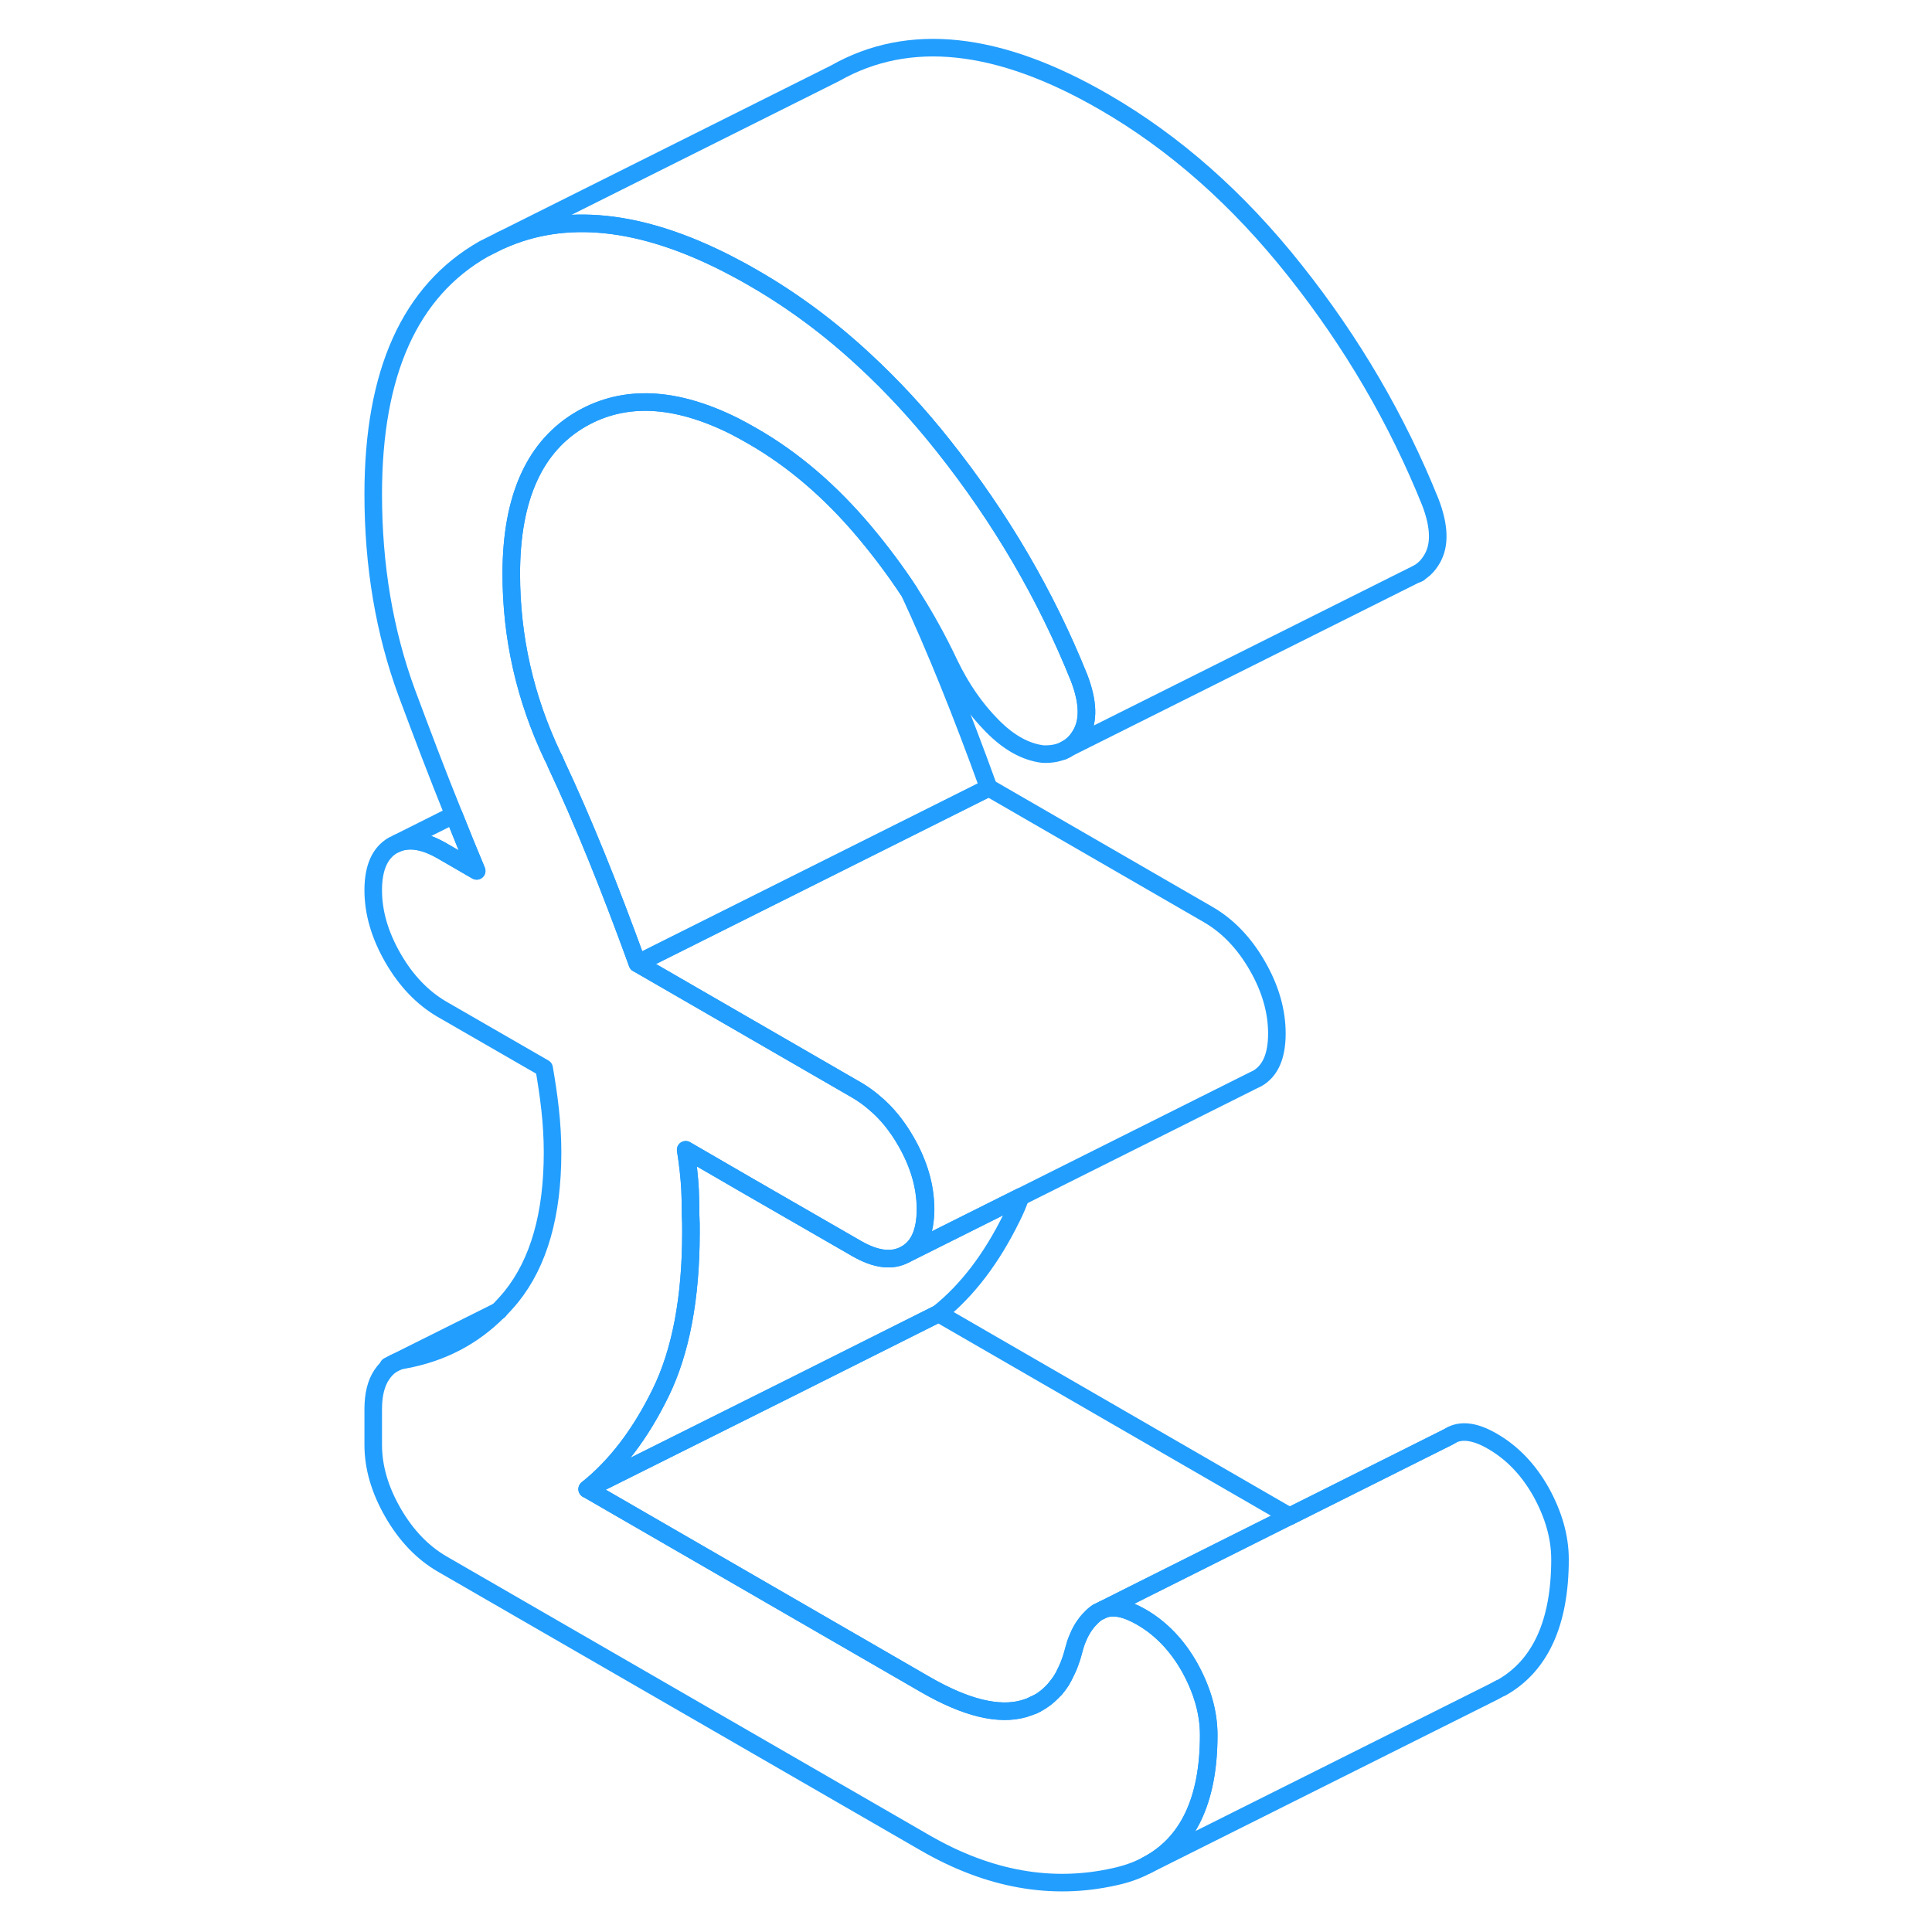 <svg width="48" height="48" viewBox="0 0 72 110" fill="none" xmlns="http://www.w3.org/2000/svg" stroke-width="1px" stroke-linecap="round" stroke-linejoin="round"><path d="M49.82 98.785C49.82 102.515 48.63 104.985 46.28 106.205H46.27L46.2 106.245C45.68 106.515 45.1 106.715 44.45 106.855C40.88 107.655 37.3 107.015 33.69 104.935L6.17 89.045C5.07 88.405 4.13 87.435 3.38 86.135C2.63 84.835 2.25 83.545 2.25 82.265V80.235C2.25 79.405 2.41 78.755 2.74 78.265C3.07 77.775 3.5 77.495 4.02 77.425C6.15 77.035 7.93 76.105 9.39 74.625H9.4C9.64 74.375 9.88 74.115 10.11 73.835C11.68 71.885 12.46 69.145 12.46 65.615C12.46 64.785 12.41 63.965 12.32 63.155C12.23 62.345 12.11 61.565 11.98 60.815L6.17 57.465C5.07 56.825 4.13 55.855 3.38 54.555C2.63 53.255 2.25 51.965 2.25 50.685C2.25 49.405 2.63 48.555 3.38 48.125L3.52 48.065L3.63 48.005C4.34 47.725 5.18 47.875 6.17 48.445L8.14 49.585C7.7 48.535 7.27 47.475 6.84 46.395C5.92 44.125 5.04 41.805 4.16 39.445C2.88 35.965 2.25 32.195 2.25 28.135C2.25 21.215 4.34 16.565 8.54 14.175L9.52 13.685C13.16 12.045 17.46 12.485 22.41 15.015C22.88 15.255 23.38 15.525 23.86 15.805C26.11 17.095 28.23 18.665 30.23 20.525C31.8 21.975 33.3 23.595 34.73 25.405C37.98 29.495 40.55 33.895 42.44 38.595C42.96 39.955 43 41.025 42.54 41.815C42.32 42.195 42.05 42.475 41.7 42.655C41.34 42.865 40.89 42.955 40.38 42.935C39.39 42.815 38.42 42.275 37.48 41.315C36.53 40.355 35.73 39.195 35.07 37.835C34.4 36.405 33.63 35.025 32.77 33.695C32.01 32.535 31.17 31.415 30.26 30.325C28.3 27.985 26.16 26.155 23.86 24.835C23.5 24.625 23.13 24.425 22.78 24.245C19.43 22.585 16.57 22.455 14.13 23.835C11.45 25.365 10.11 28.315 10.11 32.675C10.11 36.285 10.89 39.745 12.46 43.055C12.54 43.195 12.61 43.345 12.66 43.485C14.18 46.715 15.71 50.495 17.29 54.855L29.77 62.065C30.13 62.275 30.48 62.525 30.81 62.815C31.48 63.375 32.07 64.105 32.57 64.975C33.32 66.275 33.69 67.565 33.69 68.845C33.69 70.125 33.32 70.975 32.57 71.405C31.82 71.835 30.88 71.725 29.77 71.085L23.61 67.535L20.04 65.465C20.16 66.225 20.25 66.985 20.29 67.755C20.31 68.215 20.32 68.685 20.32 69.165C20.34 69.495 20.34 69.825 20.34 70.155C20.34 73.905 19.76 76.965 18.61 79.305C17.46 81.655 16.07 83.475 14.43 84.785L33.69 95.915C35.98 97.235 37.85 97.695 39.29 97.285C39.33 97.275 39.37 97.265 39.4 97.245C39.52 97.215 39.64 97.175 39.75 97.115C39.77 97.115 39.79 97.105 39.81 97.095H39.82C39.88 97.065 39.94 97.045 40 97.005C40.02 96.995 40.04 96.995 40.05 96.975C40.1 96.955 40.15 96.935 40.19 96.895C40.22 96.885 40.25 96.865 40.28 96.845C40.29 96.835 40.3 96.835 40.31 96.825C40.32 96.815 40.34 96.805 40.35 96.795C40.47 96.725 40.59 96.625 40.7 96.525C40.83 96.405 40.96 96.285 41.08 96.145C41.08 96.145 41.08 96.135 41.09 96.135C41.21 95.995 41.32 95.845 41.42 95.685C41.52 95.525 41.61 95.355 41.69 95.175C41.7 95.155 41.71 95.145 41.71 95.135C41.8 94.955 41.88 94.765 41.94 94.575C42.02 94.365 42.08 94.145 42.14 93.915C42.2 93.685 42.27 93.465 42.36 93.265C42.49 92.935 42.66 92.645 42.85 92.405C42.91 92.325 42.98 92.245 43.05 92.175C43.18 92.035 43.32 91.905 43.47 91.805L43.51 91.785L43.82 91.635C44.39 91.415 45.11 91.565 45.98 92.065C47.09 92.705 48.02 93.665 48.74 94.945C49.45 96.235 49.82 97.505 49.82 98.785Z" stroke="#229EFF" stroke-linejoin="round"/><path d="M40 97.005C39.94 97.045 39.88 97.065 39.82 97.095C39.84 97.085 39.86 97.075 39.88 97.055C39.92 97.045 39.96 97.025 40 97.005Z" stroke="#229EFF" stroke-linejoin="round"/><path d="M41.09 96.135L41.08 96.145" stroke="#229EFF" stroke-linejoin="round"/><path d="M37.29 44.855L17.29 54.855C15.71 50.495 14.18 46.715 12.66 43.485C12.61 43.345 12.54 43.195 12.46 43.055C10.89 39.745 10.11 36.285 10.11 32.675C10.11 28.315 11.45 25.365 14.13 23.835C16.57 22.455 19.43 22.585 22.78 24.245C23.13 24.425 23.5 24.625 23.86 24.835C26.16 26.155 28.3 27.985 30.26 30.325C31.17 31.415 32.01 32.535 32.77 33.695C34.25 36.875 35.75 40.595 37.29 44.855Z" stroke="#229EFF" stroke-linejoin="round"/><path d="M69.82 88.785C69.82 92.395 68.7 94.835 66.5 96.085C66.48 96.105 66.44 96.115 66.42 96.115L66.01 96.335L46.28 106.205C48.63 104.985 49.82 102.515 49.82 98.785C49.82 97.505 49.45 96.235 48.74 94.945C48.02 93.665 47.09 92.705 45.98 92.065C45.111 91.565 44.39 91.415 43.82 91.635L46.05 90.515L54.42 86.325H54.43L63.48 81.805C63.48 81.805 63.53 81.775 63.55 81.755L63.62 81.715H63.63L63.66 81.695C64.27 81.395 65.04 81.515 65.981 82.065C67.091 82.705 68.02 83.665 68.74 84.945C69.45 86.235 69.82 87.505 69.82 88.785Z" stroke="#229EFF" stroke-linejoin="round"/><path d="M54.43 86.325L46.06 90.515L43.83 91.635L43.52 91.785L43.48 91.805C43.331 91.905 43.19 92.035 43.06 92.175C42.99 92.245 42.92 92.325 42.86 92.405C42.67 92.645 42.5 92.935 42.37 93.265C42.28 93.465 42.21 93.685 42.15 93.915C42.09 94.145 42.03 94.365 41.95 94.575C41.89 94.765 41.81 94.955 41.721 95.135C41.721 95.145 41.71 95.155 41.7 95.175C41.62 95.355 41.53 95.525 41.43 95.685C41.32 95.845 41.21 95.995 41.09 96.135C40.97 96.285 40.84 96.405 40.71 96.525C40.6 96.625 40.48 96.715 40.36 96.795C40.35 96.805 40.33 96.815 40.32 96.825C40.32 96.835 40.3 96.835 40.29 96.845C40.26 96.865 40.23 96.885 40.2 96.895C40.16 96.925 40.11 96.955 40.06 96.975C40.05 96.975 40.03 96.995 40.01 97.005C39.97 97.025 39.93 97.045 39.89 97.055C39.87 97.075 39.85 97.085 39.83 97.095H39.82C39.82 97.095 39.78 97.115 39.76 97.115C39.65 97.175 39.53 97.215 39.41 97.245C39.38 97.265 39.34 97.275 39.3 97.285C37.86 97.695 35.99 97.235 33.7 95.915L14.44 84.785L26.08 78.975L34.44 74.785L53.7 85.915C53.95 86.065 54.19 86.195 54.43 86.325Z" stroke="#229EFF" stroke-linejoin="round"/><path d="M39.88 97.055C39.88 97.055 39.96 97.025 40 97.005C39.94 97.045 39.88 97.065 39.82 97.095C39.84 97.085 39.86 97.075 39.88 97.055Z" stroke="#229EFF" stroke-linejoin="round"/><path d="M41.43 95.685C41.33 95.845 41.22 95.995 41.1 96.135C41.09 96.135 41.09 96.145 41.09 96.145C41.21 95.995 41.32 95.845 41.43 95.685Z" stroke="#229EFF" stroke-linejoin="round"/><path d="M8.14 49.585L6.17 48.445C5.18 47.875 4.34 47.725 3.63 48.005L6.84 46.395C7.27 47.475 7.7 48.535 8.14 49.585Z" stroke="#229EFF" stroke-linejoin="round"/><path d="M62.54 31.815C62.32 32.195 62.05 32.475 61.7 32.655L41.7 42.655C42.05 42.475 42.32 42.195 42.54 41.815C43 41.025 42.96 39.955 42.44 38.595C40.55 33.895 37.98 29.495 34.73 25.405C33.3 23.595 31.8 21.975 30.23 20.525C28.23 18.665 26.11 17.095 23.86 15.805C23.38 15.525 22.88 15.255 22.41 15.015C17.46 12.485 13.159 12.045 9.52 13.685L28.54 4.175C32.74 1.785 37.84 2.325 43.86 5.805C47.86 8.115 51.49 11.315 54.73 15.405C57.98 19.495 60.55 23.895 62.44 28.595C62.96 29.955 63 31.025 62.54 31.815Z" stroke="#229EFF" stroke-linejoin="round"/><path d="M61.78 32.635L61.71 32.665" stroke="#229EFF" stroke-linejoin="round"/><path d="M41.71 42.665L41.51 42.765" stroke="#229EFF" stroke-linejoin="round"/><path d="M53.7 58.845C53.7 60.125 53.33 60.975 52.58 61.405L52.35 61.515L39.12 68.135L32.58 71.405C33.33 70.975 33.7 70.125 33.7 68.845C33.7 67.565 33.33 66.275 32.58 64.975C32.08 64.105 31.49 63.375 30.82 62.815C30.49 62.525 30.14 62.275 29.78 62.065L17.3 54.855L37.3 44.855L49.78 52.065C50.89 52.705 51.83 53.675 52.58 54.975C53.33 56.275 53.7 57.565 53.7 58.845Z" stroke="#229EFF" stroke-linejoin="round"/><path d="M39.11 68.135C38.96 68.545 38.8 68.935 38.61 69.305C37.46 71.655 36.07 73.475 34.43 74.785L26.07 78.975L14.43 84.785C16.07 83.475 17.46 81.655 18.61 79.305C19.76 76.965 20.34 73.905 20.34 70.155C20.34 69.825 20.34 69.495 20.32 69.165C20.32 68.685 20.31 68.215 20.29 67.755C20.25 66.985 20.16 66.225 20.04 65.465L23.61 67.535L29.77 71.085C30.88 71.725 31.82 71.835 32.57 71.405L39.11 68.135Z" stroke="#229EFF" stroke-linejoin="round"/><path d="M9.4 74.635L3.11 77.775" stroke="#229EFF" stroke-linejoin="round"/><path d="M63.63 81.725L54.43 86.335" stroke="#229EFF" stroke-linejoin="round"/></svg>